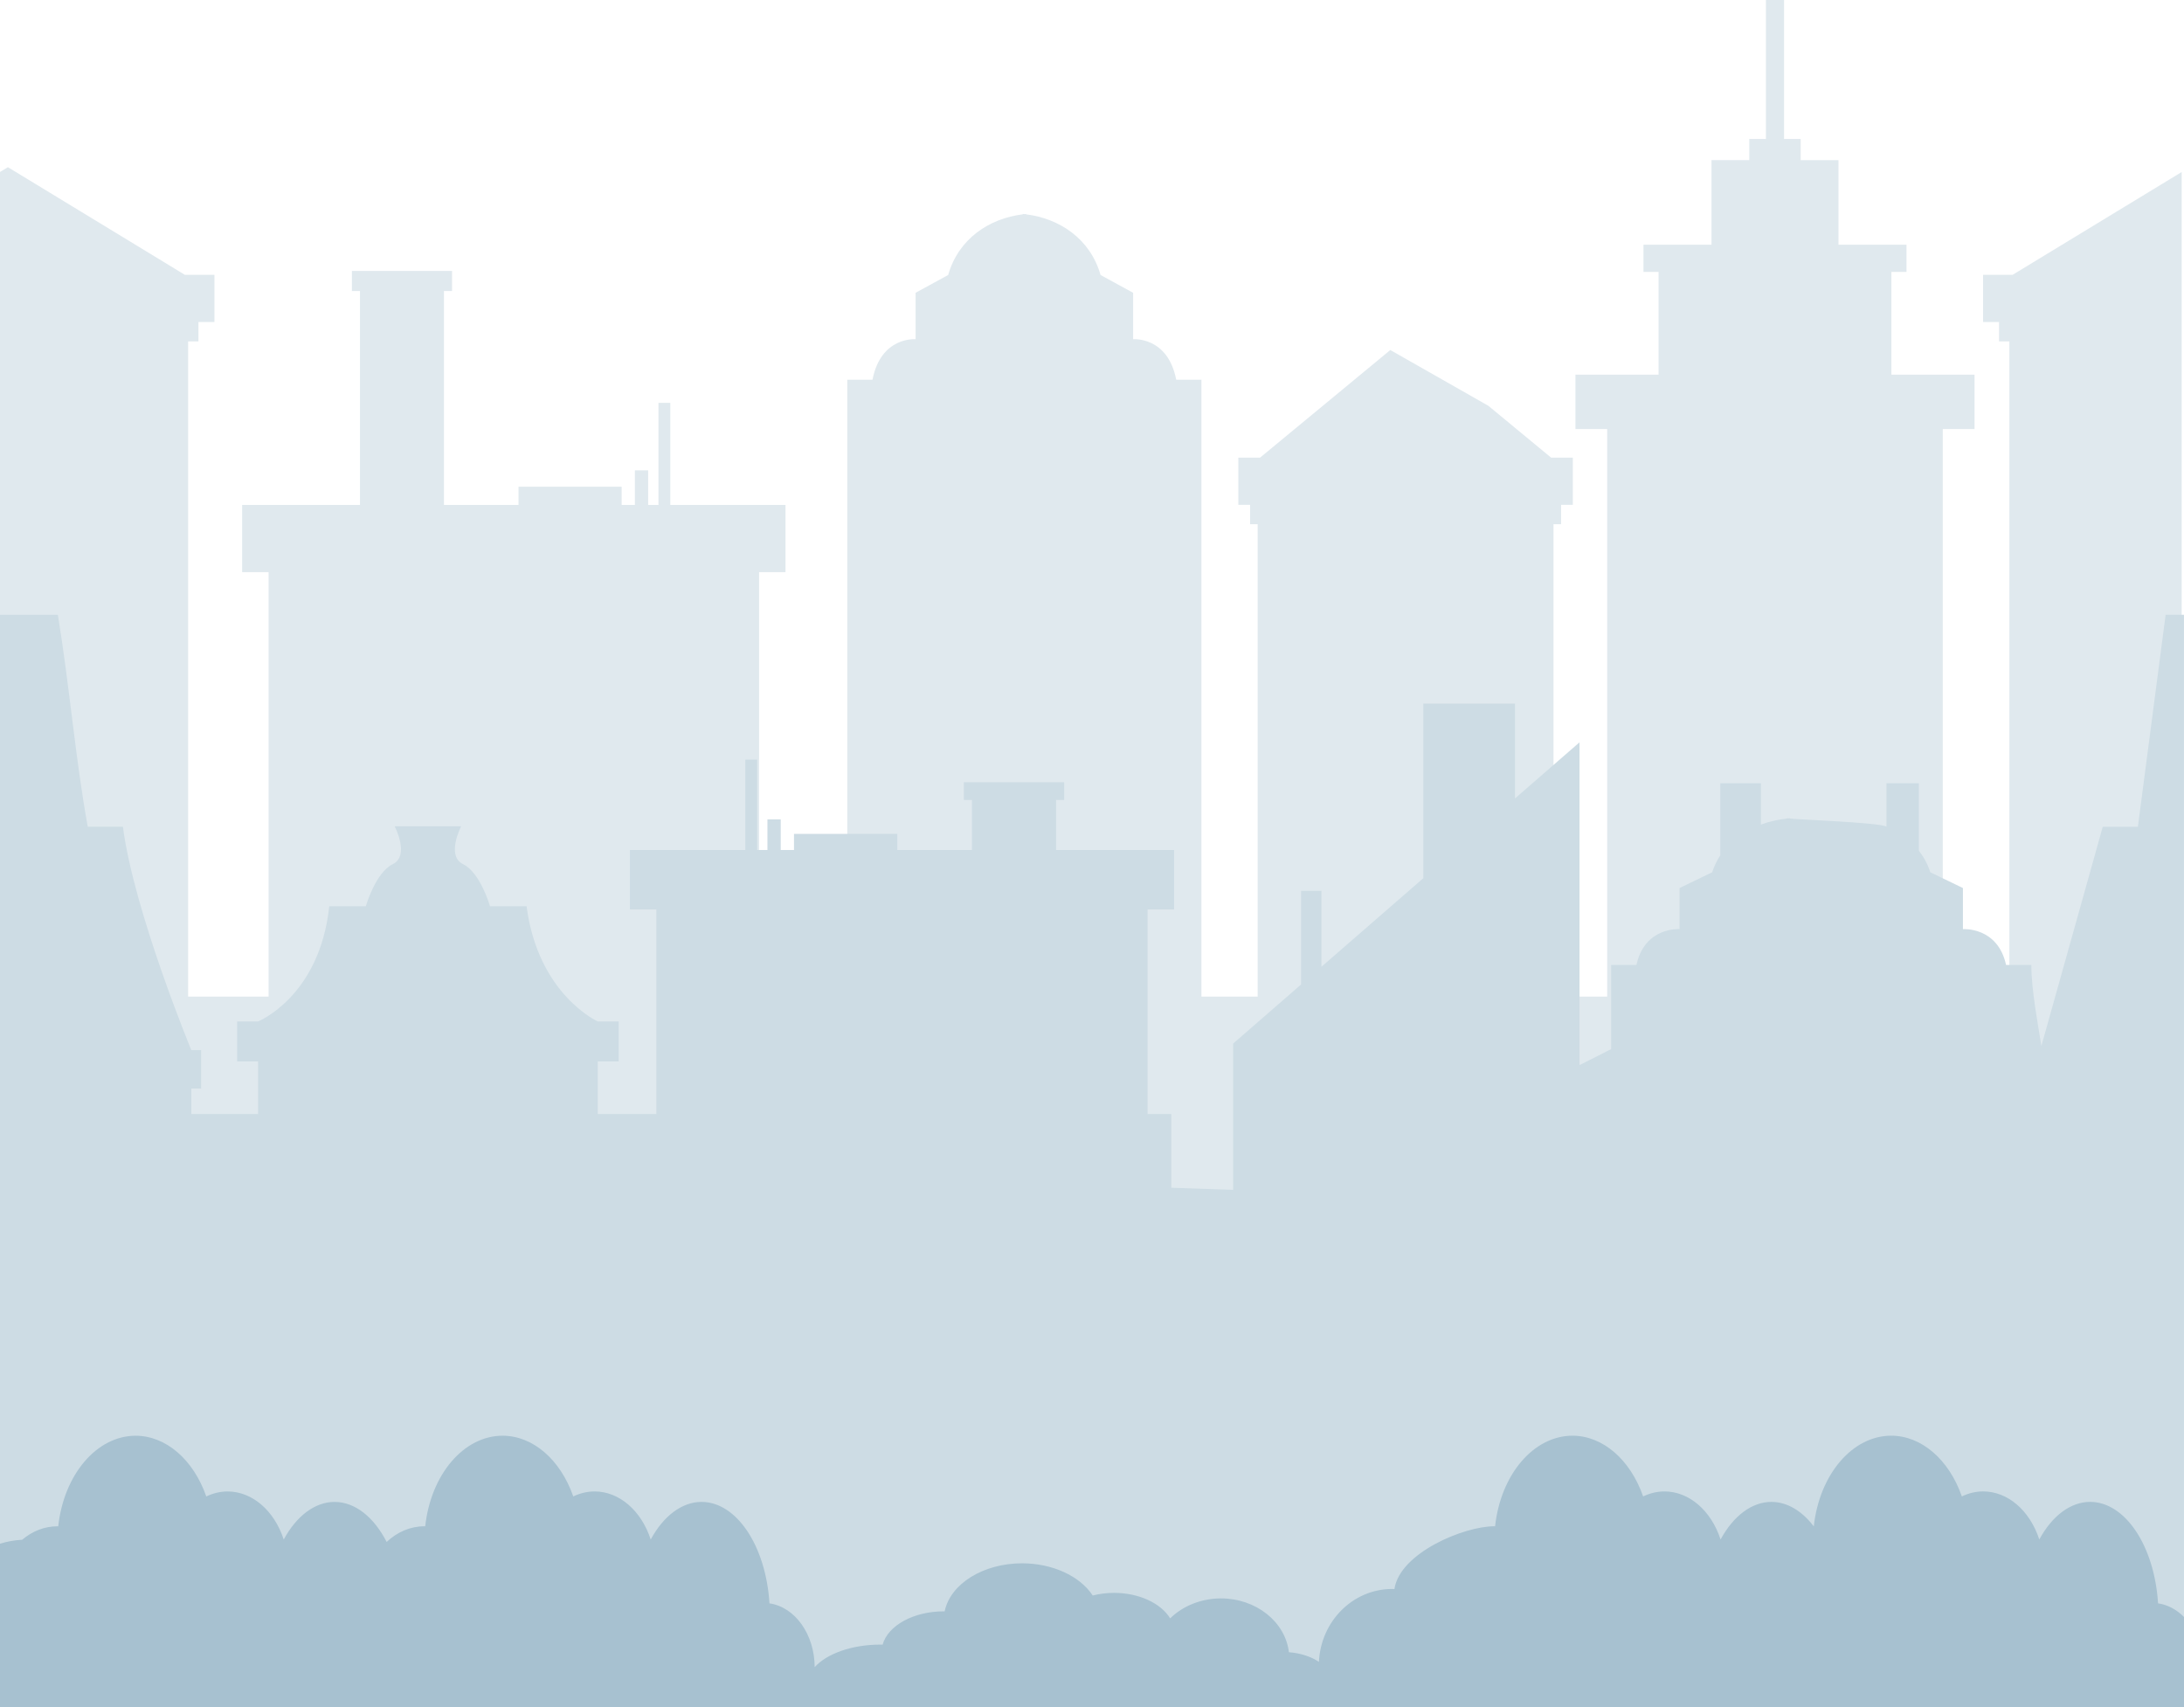 <?xml version="1.0" encoding="UTF-8" standalone="no"?>
<svg
   xmlns:dc="http://purl.org/dc/elements/1.1/"
   xmlns:cc="http://creativecommons.org/ns#"
   xmlns:rdf="http://www.w3.org/1999/02/22-rdf-syntax-ns#"
   xmlns:svg="http://www.w3.org/2000/svg"
   xmlns="http://www.w3.org/2000/svg"
   xmlns:sodipodi="http://sodipodi.sourceforge.net/DTD/sodipodi-0.dtd"
   xmlns:inkscape="http://www.inkscape.org/namespaces/inkscape"
   height="781.788"
   width="1000.002"
   version="1.1"
   viewBox="0 0 1000.002 781.788"
   id="svg4136"
   inkscape:version="0.91 r13725"
   sodipodi:docname="cityscapeSmall.svg">
  <defs
     id="defs4172" />
  <sodipodi:namedview
     pagecolor="#ffffff"
     bordercolor="#666666"
     borderopacity="1"
     objecttolerance="10"
     gridtolerance="10"
     guidetolerance="10"
     inkscape:pageopacity="0"
     inkscape:pageshadow="2"
     inkscape:window-width="640"
     inkscape:window-height="480"
     id="namedview4170"
     showgrid="false"
     inkscape:zoom="0.14734542"
     inkscape:cx="981.92614"
     inkscape:cy="-531.84923"
     inkscape:current-layer="svg4136"
     fit-margin-top="0"
     fit-margin-left="0"
     fit-margin-right="0"
     fit-margin-bottom="0" />
  <path
     sodipodi:nodetypes="ccccccccccccccccccccccccccccccccccccccccccccccccccccccccccccccccccccccccccccccccccccccccccccccssscccccccccccccccccccccccccc"
     inkscape:connector-curvature="0"
     style="fill:#e0e9ee;fill-opacity:1"
     id="path4140-5"
     d="m 808.575,-4.8720703e-5 0,63.636 -7.615,0 0,9.683 -17.304,0 0,38.734 -31.148,0 0,12.455 6.921,0 0,47.038 -38.069,0 0,24.902 14.537,0 0,259.881 -24.587,0 0,-216.301 3.479,0 0,-8.889 5.377,0 0,-21.589 -9.939,0 -28.744,-23.748 -44.89,-25.535 -30.897,25.535 -28.744,23.748 -9.939,0 0,21.589 5.377,0 0,8.889 3.478,0 0,216.301 -21.615,0 15.463,0 -19.608,0 0,-282.464 -11.548,0 c -3.848,-19.901 -19.724,-18.545 -19.724,-18.545 l 0,-21.259 -14.912,-8.143 c -4.749,-16.645 -18.815,-25.879 -34.165,-27.778 l 0,-0.179 c -0.24,0.023 -0.477,0.063 -0.717,0.088 -0.239,-0.026 -0.477,-0.066 -0.717,-0.088 l -0.012,0 0,0.179 c -15.349,1.901 -29.419,11.132 -34.165,27.778 l -14.912,8.143 0,21.259 c 0,0 -15.878,-1.357 -19.726,18.545 l -11.548,0 0,282.464 -40.388,0 0,-194.36 12.094,0 0,-30.76 -52.748,0 0,-46.75 -5.414,0 0,46.75 -4.721,0 0,-15.857 -6.074,0 0,15.857 -6.069,0 0,-8.347 -47.22,0 0,8.347 -34.136,0 0,-97.96 3.708,0 0,-9.185 -45.865,0 0,9.185 3.709,0 0,97.96 -53.965,0 0,30.76 12.116,0 0,194.36 -36.838,0 0,-299.999 4.728,0 0,-8.889 7.308,0 0,-21.589 -13.508,0 -39.069,-23.77 -41.985,-25.528 -3.619,2.181 0,506.469 -0.007,0.028 2.104,0 0,192.928 2.931,3.629 992.032,0 c 1.624,0 2.932,-1.619 2.932,-3.629 l 0,-318.202 c 0,-1.118 -0.413,-2.102 -1.052,-2.766 l 0,-378.428 -38.37,23.333 -39.058,23.748 -13.508,0 0,21.59 7.308,0 0,8.889 4.726,0 0,300.006 -30.486,0 0,-259.881 14.537,0 0,-24.902 -38.069,0 0,-47.038 6.921,0 0,-12.455 -31.147,0 0,-38.734 -17.305,0 0,-9.683 -7.615,0 0,-63.636 -8.308,0 z" />
  <path
     sodipodi:nodetypes="ccccsccccccccccccccccccccccccsccccccccccccccccccccccccccccccccccccccccccccccccccccccccccccccccccccccccccccccccccccc"
     inkscape:connector-curvature="0"
     style="fill:#cddce4;fill-opacity:1"
     id="path4152-8"
     d="m 991.59,281.498 -12.698,97.065 -16.09,0 -32.528,116.204 1.747,1.486 c 10.691,9.089 -1.915,-30.911 -1.915,-54.401 l -11.566,0 c -3.854,-17.62 -19.756,-16.418 -19.756,-16.418 l 0,-18.822 -14.941,-7.21 c -1.193,-3.695 -2.972,-6.98 -5.211,-9.85 l 0,-30.901 -14.862,0 0,19.793 c -4.405,-1.881 -39.209,-3.096 -44.144,-3.637 l 0,-0.158 c -0.24,0.02 -0.478,0.056 -0.718,0.078 -0.24,-0.023 -0.477,-0.058 -0.718,-0.078 l 0,0.158 c -4.119,0.451 -8.144,1.373 -11.924,2.757 l 0,-18.915 -18.578,0 0,32.992 c -1.545,2.347 -2.805,4.932 -3.719,7.764 l -14.935,7.21 0,18.822 c 0,0 -15.902,-1.202 -19.755,16.418 l -11.566,0 0,38.508 -13.98,7.083 c -0.165,0.083 -0.363,0.072 -0.504,0.187 l 0,-147.733 -29.54,25.695 0,-43.427 -41.982,0 0,79.943 -46.648,40.563 0,-34.766 -9.329,0 0,42.885 -31.1,27.041 0,66.992 -28.315,-0.982 0,-33.763 -10.854,0 0,-93.64 12.135,0 0,-27.233 -54.049,0 0,-22.912 3.716,0 0,-8.13 -45.937,0 0,8.13 3.715,0 0,22.912 -34.19,0 0,-7.391 -47.292,0 0,7.391 -6.08,0 0,-14.04 -6.084,0 0,14.04 -4.727,0 0,-41.391 -5.406,0 0,41.391 -52.83,0 0,27.233 12.111,0 0,93.64 -26.831,0 0,-24.064 9.574,0 0,-18.311 -9.574,0 c 0,0 -27.308,-12.266 -32.596,-52.742 l -16.739,0 c 0,0 -4.404,-15.421 -12.334,-19.275 -7.928,-3.855 -0.878,-17.347 -0.878,-17.347 l -13.711,0 -3.03,0 -13.711,0 c 0,0 7.053,13.493 -0.878,17.347 -7.929,3.854 -12.334,19.275 -12.334,19.275 l -16.739,0 c -4.405,41.441 -32.597,52.742 -32.597,52.742 l -9.572,0 0,18.311 9.572,0 0,24.064 -30.561,0 0,-11.656 4.487,0 0,-17.601 -4.487,0 c 0,0 -26.25,-63.382 -31.327,-102.295 l -16.091,0 c -5.566,-30.383 -8.366,-64.627 -13.682,-97.003 l -18.82,0 -2.911,0 -4.773,0 0,493.369 0.903,-0.028 0.129,0 0,6.505 -0.129,0.343 999.097,0.073 0,-0.073 0,-6.849 0,-191.653 0,-301.717 -8.406,0 z" />
  <path
     inkscape:connector-curvature="0"
     id="path4166-5"
     d="m 865.922,657.374 c -17.756,0.032 -32.818,17.682 -35.429,41.499 l -0.031,0 c -5.351,-7.01 -12.094,-11.175 -19.382,-11.189 -8.882,0.022 -17.334,6.283 -23.265,17.222 -4.341,-13.319 -14.466,-21.997 -25.698,-22.011 -3.333,0.01 -6.636,0.784 -9.76,2.291 -5.93,-16.962 -18.526,-27.787 -32.368,-27.808 -17.757,0.031 -32.819,17.672 -35.43,41.498 -0.145,-0.01 -0.291,-0.017 -0.436,-0.025 -13.731,0.013 -43.181,12.108 -45.654,28.761 -0.352,-0.024 -0.704,-0.042 -1.057,-0.054 -17.941,0.018 -32.641,14.749 -33.504,33.374 -3.605,-2.387 -8.373,-4.002 -13.746,-4.412 -1.661,-13.994 -15.086,-24.625 -31.111,-24.64 -8.881,0.011 -17.333,3.332 -23.263,9.135 -4.342,-7.068 -14.467,-11.668 -25.698,-11.675 -3.333,0.01 -6.636,0.414 -9.76,1.214 -5.93,-9.001 -18.526,-14.738 -32.369,-14.745 -17.757,0.017 -32.819,9.374 -35.43,22.011 -0.145,-0.01 -0.291,-0.012 -0.436,-0.016 -13.731,0.01 -25.503,6.423 -27.975,15.26 -0.352,-0.012 -0.706,-0.02 -1.059,-0.027 -13.136,0.01 -24.533,4.196 -30.04,10.316 -0.048,-14.951 -8.938,-27.504 -20.698,-29.198 -1.661,-26.385 -15.083,-46.434 -31.108,-46.462 -8.881,0.022 -17.334,6.283 -23.265,17.223 -4.341,-13.319 -14.466,-21.999 -25.698,-22.013 -3.333,0.01 -6.638,0.784 -9.762,2.291 -5.93,-16.969 -18.524,-27.785 -32.367,-27.806 -17.757,0.03 -32.82,17.672 -35.432,41.498 -0.145,-0.011 -0.289,-0.019 -0.434,-0.027 -6.42,0.01 -12.406,2.655 -17.217,7.174 -5.763,-11.252 -14.355,-18.32 -23.86,-18.334 -8.881,0.022 -17.334,6.283 -23.265,17.223 -4.342,-13.319 -14.465,-21.997 -25.696,-22.011 -3.333,0.01 -6.639,0.783 -9.763,2.29 -5.93,-16.962 -18.524,-27.783 -32.367,-27.804 -17.757,0.03 -32.819,17.672 -35.43,41.498 -0.145,-0.01 -0.291,-0.021 -0.436,-0.029 -5.925,0.01 -11.476,2.265 -16.081,6.162 -3.516,0.183 -6.923,0.808 -10.145,1.801 l 0,74.96 120.811,0 82.187,0 168.05,0 237.819,0 148.572,0 103.458,0 139.095,0 0.01,0 0,-41.399 c -3.322,-3.348 -7.383,-5.601 -11.876,-6.247 -1.662,-26.385 -15.084,-46.434 -31.11,-46.462 -8.881,0.022 -17.334,6.283 -23.265,17.223 -4.341,-13.319 -14.466,-21.999 -25.698,-22.013 -3.333,0.01 -6.638,0.784 -9.762,2.291 -5.93,-16.968 -18.523,-27.783 -32.364,-27.806 l 0,0 0,0 z"
     style="color:#000000;isolation:auto;mix-blend-mode:normal;solid-color:#000000;fill:#a7c1d0;fill-opacity:1;color-rendering:auto;image-rendering:auto;shape-rendering:auto" />
</svg>
